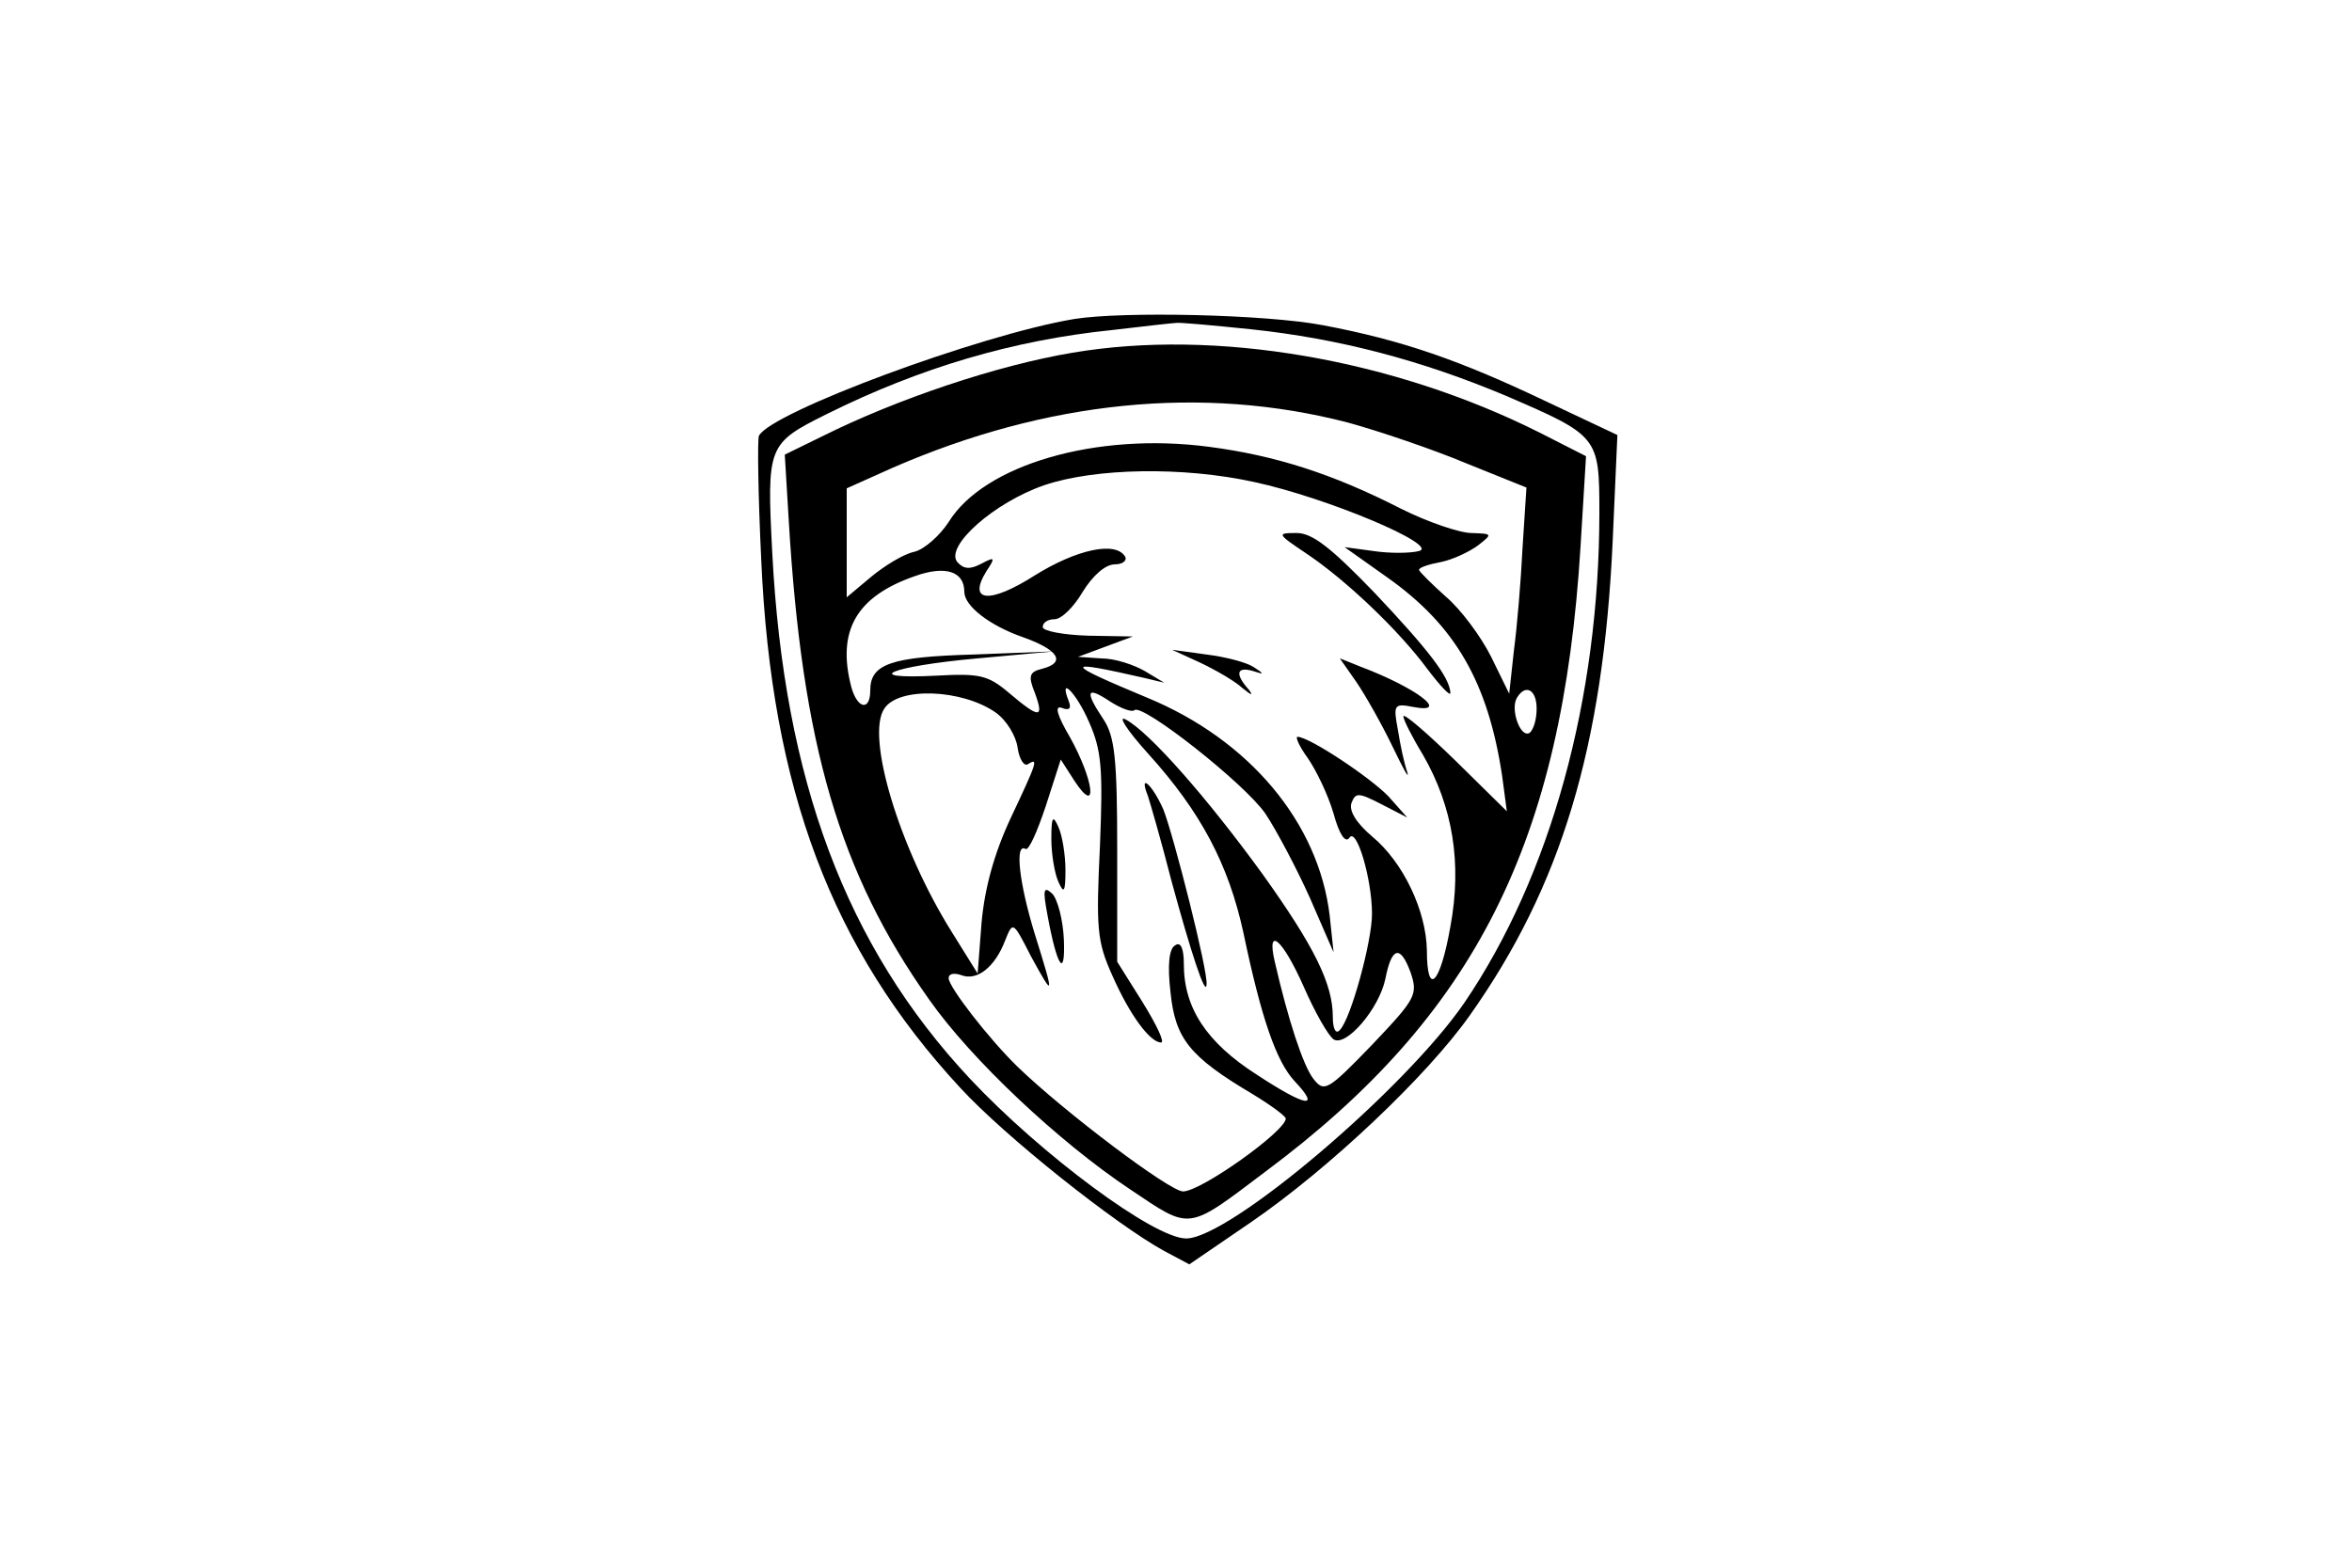<?xml version="1.0" standalone="no"?>
<!DOCTYPE svg PUBLIC "-//W3C//DTD SVG 20010904//EN"
 "http://www.w3.org/TR/2001/REC-SVG-20010904/DTD/svg10.dtd">
<svg version="1.0" xmlns="http://www.w3.org/2000/svg"
 width="300pt" height="200pt" viewBox="0 0 300 200"
 preserveAspectRatio="xMidYMid meet">
<g transform="translate(0,200) scale(0.1,-0.1)"
fill="#000000" stroke="none">
<path d="M1370 1593 c-120 -20 -387 -119 -402 -149 -2 -5 -1 -76 3 -159 13
-292 90 -496 254 -673 57 -62 198 -174 260 -208 l32 -17 79 54 c99 68 224 186
279 264 116 164 170 342 182 605 l6 135 -89 42 c-113 54 -186 79 -286 98 -73
14 -256 18 -318 8z m225 -13 c114 -12 219 -40 326 -85 118 -51 119 -52 119
-149 0 -237 -62 -463 -172 -625 -76 -111 -300 -301 -355 -301 -41 0 -185 107
-276 204 -158 169 -237 381 -252 671 -7 137 -6 139 70 177 119 59 237 94 364
107 42 5 78 9 81 9 3 1 46 -3 95 -8z"/>
<path d="M1368 1550 c-96 -16 -224 -59 -320 -107 l-47 -23 5 -83 c17 -288 65
-451 179 -612 54 -77 166 -182 256 -242 79 -53 72 -54 174 23 267 199 378 420
401 797 l7 115 -59 30 c-187 94 -414 133 -596 102z m351 -89 c40 -11 108 -34
151 -52 l77 -31 -5 -77 c-2 -42 -7 -101 -11 -131 l-6 -55 -23 47 c-13 26 -39
61 -58 77 -19 17 -34 32 -34 34 0 3 12 7 28 10 15 3 36 13 47 21 19 15 19 15
-8 16 -15 0 -56 14 -90 31 -88 45 -161 68 -245 79 -144 19 -287 -23 -332 -96
-11 -17 -31 -35 -44 -38 -14 -3 -38 -18 -55 -32 l-31 -26 0 70 0 69 58 26
c197 86 396 106 581 58z m-119 -76 c93 -20 237 -81 210 -88 -12 -3 -38 -3 -58
0 l-37 5 55 -39 c86 -61 128 -133 146 -253 l6 -45 -66 65 c-36 35 -66 61 -66
56 0 -4 11 -26 25 -49 38 -66 50 -138 35 -219 -13 -74 -30 -91 -30 -30 -1 50
-30 112 -70 145 -20 17 -30 33 -26 43 5 13 9 13 38 -2 l33 -17 -24 27 c-23 24
-101 76 -116 76 -3 0 2 -12 13 -27 11 -16 26 -47 33 -71 7 -26 15 -38 20 -31
9 15 29 -52 29 -97 0 -35 -27 -134 -41 -148 -5 -6 -9 1 -9 17 0 42 -24 90 -89
181 -71 98 -145 182 -175 198 -11 6 1 -13 28 -43 68 -75 103 -142 122 -229 23
-110 42 -164 65 -189 34 -36 16 -34 -48 8 -64 41 -93 85 -93 141 0 20 -4 29
-11 24 -8 -4 -10 -26 -6 -60 6 -59 24 -82 105 -130 23 -14 42 -28 42 -31 0
-16 -108 -93 -131 -93 -17 0 -151 101 -211 159 -37 36 -88 102 -88 113 0 6 7
7 16 4 20 -8 43 10 56 44 10 25 10 25 33 -20 30 -55 30 -52 5 28 -20 65 -26
117 -12 109 4 -3 15 22 26 55 l19 59 18 -28 c30 -45 24 2 -6 56 -17 29 -20 41
-11 38 10 -4 13 -1 9 9 -13 33 10 10 26 -27 16 -36 18 -59 14 -158 -5 -105 -4
-122 16 -166 22 -50 48 -85 62 -85 5 0 -6 23 -24 52 l-32 51 0 142 c0 117 -3
146 -18 168 -24 36 -21 42 9 22 14 -9 28 -14 31 -11 10 9 140 -93 167 -132 14
-21 40 -70 57 -108 l30 -69 -5 47 c-14 118 -102 224 -233 278 -108 45 -108 49
-3 25 l25 -6 -25 15 c-14 8 -38 16 -55 16 l-30 2 35 13 35 13 -57 1 c-32 1
-58 6 -58 11 0 6 7 10 15 10 9 0 25 16 36 35 13 21 29 35 41 35 10 0 16 5 13
10 -12 20 -62 9 -115 -24 -58 -37 -86 -34 -62 5 12 18 11 19 -6 10 -15 -8 -23
-7 -31 2 -16 20 47 76 111 98 65 22 177 24 268 4z m-370 -140 c0 -18 32 -43
75 -58 45 -16 55 -32 25 -40 -17 -4 -19 -9 -10 -31 12 -33 6 -33 -33 0 -27 23
-38 25 -93 22 -99 -5 -58 12 52 22 l99 9 -103 -4 c-106 -3 -132 -12 -132 -46
0 -26 -16 -24 -24 4 -19 72 6 116 81 142 39 14 63 6 63 -20z m40 -154 c14 -10
26 -30 28 -45 2 -14 8 -24 13 -21 14 9 12 3 -22 -69 -21 -45 -33 -89 -37 -133
l-5 -65 -33 53 c-67 107 -110 250 -86 285 18 28 99 25 142 -5z m690 5 c0 -14
-4 -27 -9 -31 -12 -7 -25 31 -16 45 11 18 25 10 25 -14z m-297 -355 c14 -32
31 -62 38 -67 16 -10 58 39 66 77 8 41 19 44 32 9 10 -29 7 -34 -49 -93 -57
-59 -61 -61 -75 -43 -13 17 -32 75 -49 149 -11 47 10 29 37 -32z"/>
<path d="M1666 1294 c51 -34 119 -99 155 -148 16 -21 29 -35 29 -30 -1 20 -28
55 -97 128 -55 57 -79 76 -99 76 -26 0 -25 -1 12 -26z"/>
<path d="M1530 1155 c19 -9 44 -23 55 -33 11 -9 14 -10 8 -2 -18 20 -16 30 5
24 15 -5 15 -4 1 5 -9 6 -36 13 -60 16 l-44 6 35 -16z"/>
<path d="M1730 1130 c11 -16 32 -53 46 -82 14 -29 22 -44 19 -33 -4 11 -9 35
-12 54 -6 32 -5 34 20 29 48 -9 3 25 -69 52 l-25 10 21 -30z"/>
<path d="M1464 985 c3 -9 17 -57 30 -108 25 -92 44 -150 45 -133 2 17 -42 190
-55 223 -14 32 -32 48 -20 18z"/>
<path d="M1341 930 c0 -19 4 -44 9 -55 7 -16 9 -13 9 15 0 19 -4 44 -9 55 -7
16 -9 13 -9 -15z"/>
<path d="M1336 833 c12 -66 23 -83 21 -32 -1 25 -8 52 -15 59 -11 10 -12 5 -6
-27z"/>
</g>
</svg>
